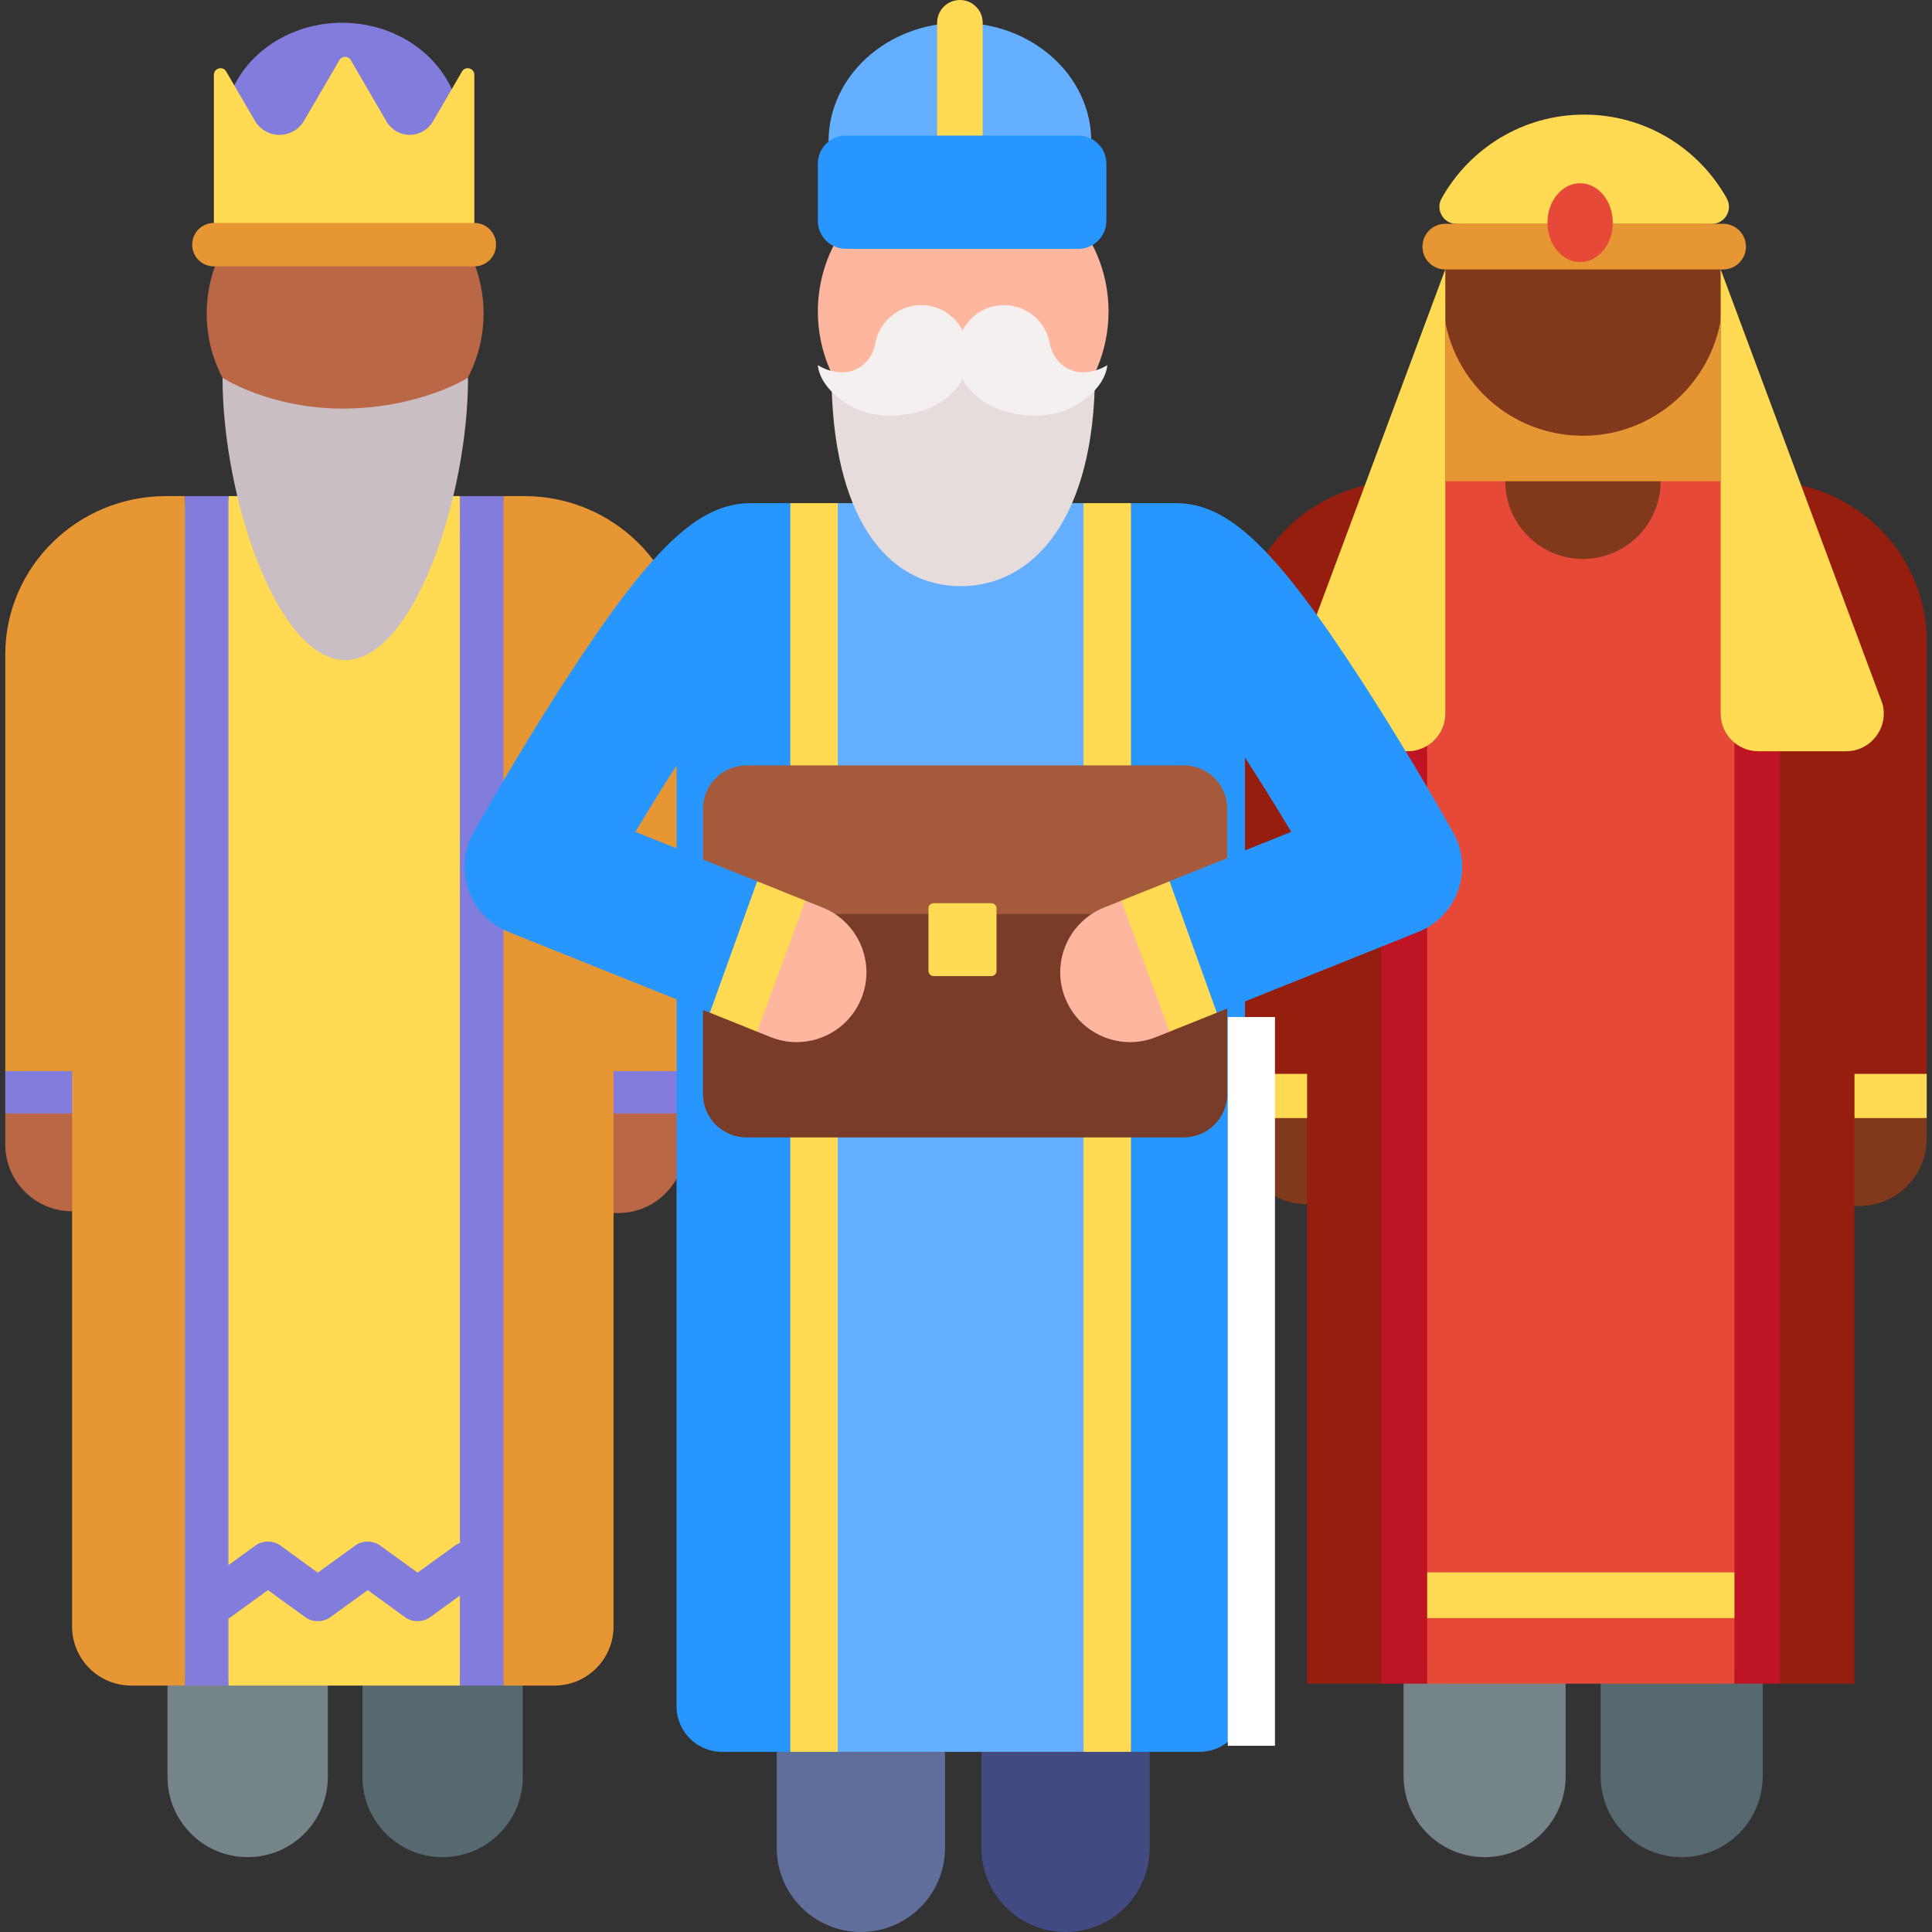 <svg id="Layer_1" enable-background="new 0 0 511 511" height="512" viewBox="0 0 511 511" width="512" xmlns="http://www.w3.org/2000/svg"><rect x="0" y="0" width="511" height="511" fill="#333333" stroke="none"/><g><g><g><g id="XMLID_23_"><path d="m363.582 297.164v-127.646c.017-3.409 3.451-6.514 7.205-6.514h48.021c9.864 0 17.861-7.997 17.861-17.861 0-9.865-7.997-17.861-17.861-17.861h-48.021c-23.553 0-42.81 18.866-42.927 42.146v114.606z" fill="#961e0f"/></g><g id="XMLID_22_"><path d="m418.655 163.005h48.021c3.754 0 7.188 3.104 7.205 6.423v127.736l35.722-13.13v-114.695c-.116-23.19-19.373-42.056-42.927-42.056h-48.021c-9.864 0-17.861 7.997-17.861 17.861s7.996 17.861 17.861 17.861z" fill="#961e0f"/></g></g><g><g id="XMLID_21_"><path d="m327.86 284.034v11.694l35.722 1.436v-13.13z" fill="#ffda52"/></g><g id="XMLID_20_"><path d="m473.88 284.034v13.13l35.723-1.436v-11.694z" fill="#ffda52"/></g></g><g><g id="XMLID_19_"><path d="m327.86 295.728v4.919c0 9.864 7.997 17.861 17.861 17.861s17.861-7.997 17.861-17.861v-4.919z" fill="#80391b"/></g><g id="XMLID_18_"><path d="m473.88 295.728v5.392c0 9.864 7.997 17.861 17.861 17.861s17.861-7.997 17.861-17.861v-5.392z" fill="#80391b"/></g></g><g><path d="m382.275 65.228h72.827v165.606h-72.827z" fill="#e69632"/></g><g><g id="XMLID_17_"><path d="m444.792 491.204c-11.837 0-21.434-9.596-21.434-21.433v-171.32c0-11.837 9.596-21.433 21.434-21.433s21.434 9.596 21.434 21.433v171.32c-.001 11.837-9.597 21.433-21.434 21.433z" fill="#55696e"/></g><g id="XMLID_16_"><path d="m392.671 491.204c-11.837 0-21.434-9.596-21.434-21.433v-171.32c0-11.837 9.596-21.433 21.434-21.433 11.837 0 21.434 9.596 21.434 21.433v171.32c-.001 11.837-9.597 21.433-21.434 21.433z" fill="#748488"/></g></g><path d="m371.427 145.144 6.042 300.18h81.281l7.285-300.18z" fill="#e64937"/><path d="m465.9 127.282h-26.662l-21.309 9.436-19.79-9.436h-25.998v35.723h93.759z" fill="#e64937"/><g><path d="m371.427 415.885h94.608v12.083h-94.608z" fill="#ffda52"/></g><ellipse cx="418.731" cy="78.465" fill="#80391b" rx="37.018" ry="37.018" transform="matrix(.055 -.999 .999 .055 317.23 492.216)"/><path d="m452.763 59.22c3.457 0 5.639-3.721 3.955-6.74-7.375-13.223-21.496-22.168-37.712-22.168s-30.337 8.945-37.712 22.168c-1.684 3.019.498 6.74 3.955 6.74z" fill="#ffda52"/><path d="m345.721 137.466v307.858h19.665l9.968-307.858z" fill="#961e0f"/><g><path d="m365.386 125.058h12.083v320.266h-12.083z" fill="#be1423"/></g><path d="m460.073 137.466 10.759 307.858h19.666v-307.858z" fill="#961e0f"/><g><path d="m458.75 125.058h12.083v320.266h-12.083z" fill="#be1423"/></g><g><g><path d="m455.749 71.27h-73.485c-3.337 0-6.041-2.705-6.041-6.041 0-3.337 2.705-6.041 6.041-6.041h73.485c3.337 0 6.041 2.705 6.041 6.041s-2.705 6.041-6.041 6.041z" fill="#e69632"/></g></g><path d="m417.93 48.465c-4.77 0-8.637 4.667-8.637 10.424s3.867 10.423 8.637 10.423 8.637-4.667 8.637-10.423-3.868-10.424-8.637-10.424z" fill="#e64937"/><path d="m382.275 71.237v117.485c0 5.512-4.468 9.98-9.98 9.98h-23.181c-6.538 0-11.31-6.182-9.655-12.507 0 0 42.816-114.958 42.816-114.958z" fill="#ffda52"/><path d="m455.102 188.722c0 5.512 4.468 9.98 9.98 9.98h23.181c6.538 0 11.31-6.182 9.655-12.507l-42.816-114.958z" fill="#ffda52"/><path d="m398.139 127.282c0 11.349 9.2 20.549 20.549 20.549s20.549-9.2 20.549-20.549z" fill="#80391b"/></g><g><path d="m90.488 6.021c-17.322 0-31.364 12.691-31.364 28.347s14.042 28.346 31.364 28.346 31.364-12.691 31.364-28.346-14.042-28.347-31.364-28.347z" fill="#827ddc"/><g><g id="XMLID_13_"><g><path d="m117.065 491.204c-11.71 0-21.202-9.492-21.202-21.202v-169.468c0-11.709 9.492-21.202 21.202-21.202s21.202 9.492 21.202 21.202v169.468c0 11.71-9.492 21.202-21.202 21.202z" fill="#55696e"/></g></g><g id="XMLID_12_"><g><path d="m65.508 491.204c-11.71 0-21.202-9.492-21.202-21.202v-169.468c0-11.709 9.492-21.202 21.202-21.202s21.202 9.492 21.202 21.202v169.468c-.001 11.71-9.493 21.202-21.202 21.202z" fill="#748488"/></g></g></g><path d="m44.494 148.884 15.918 296.936h61.23l16.437-296.936z" fill="#ffda52"/><path d="m36.734 284.176v-111.182c.017-3.372 3.414-6.443 7.127-6.443h6.581l-1.516-35.336h-5.066c-23.299 0-42.348 18.662-42.463 41.69v110.399z" fill="#e69632"/><path d="m145.839 172.906v111.27l35.337-.872v-110.488c-.115-22.939-19.163-41.602-42.463-41.602h-5.583l-1.433 35.336h7.016c3.713.002 7.11 3.072 7.126 6.356z" fill="#e69632"/><path d="m1.397 283.305v11.191l35.337 2.208v-13.399z" fill="#827ddc"/><path d="m145.839 283.305v13.399l35.337-2.208v-11.191z" fill="#827ddc"/><path d="m1.397 294.496v8.211c0 9.758 7.911 17.668 17.668 17.668s17.668-7.911 17.668-17.668v-8.211z" fill="#ba6746"/><path d="m145.839 294.496v8.678c0 9.758 7.911 17.668 17.668 17.668 9.758 0 17.668-7.91 17.668-17.668v-8.678z" fill="#ba6746"/><path d="m121.642 131.216h-61.23l-2.694 35.336h66.702z" fill="#ffda52"/><circle cx="91.286" cy="82.926" fill="#ba6746" r="36.618"/><g><path d="m90.624 108.064c-19.28 0-31.765-8.149-31.765-8.149 0 31.727 14.536 74.677 32.468 74.677s32.468-42.951 32.468-74.677c0-.001-12.904 8.149-33.171 8.149z" fill="#c8bec3"/></g><path d="m108.364 35.675c-2.519 0-4.848-1.339-6.116-3.515l-9.466-16.248c-.674-1.157-2.345-1.157-3.019 0l-9.336 16.025c-1.349 2.315-3.826 3.738-6.505 3.738-2.679 0-5.156-1.424-6.505-3.738l-7.588-13.027c-.898-1.541-3.257-.904-3.257.879v42.924h68.884v-42.923c0-1.784-2.359-2.421-3.257-.879l-7.719 13.249c-1.268 2.176-3.597 3.515-6.116 3.515z" fill="#ffda52"/><g><path d="m110.449 428.794c-1.184 0-2.367-.365-3.373-1.095l-9.818-7.125-9.823 7.125c-2.011 1.459-4.734 1.459-6.745-.001l-9.817-7.124-9.814 7.124c-2.011 1.46-4.735 1.461-6.747 0l-13.192-9.572 6.746-9.297 9.818 7.124 9.814-7.124c2.012-1.46 4.735-1.46 6.747 0l9.818 7.125 9.823-7.125c2.011-1.459 4.734-1.459 6.745 0l9.819 7.125 9.827-7.126c2.012-1.458 4.732-1.459 6.744 0l13.2 9.572-6.744 9.299-9.828-7.127-9.828 7.127c-1.006.73-2.189 1.095-3.372 1.095z" fill="#827ddc"/></g><g><path d="m125.456 70.453h-68.884c-3.172 0-5.743-2.571-5.743-5.743s2.572-5.743 5.743-5.743h68.884c3.172 0 5.743 2.571 5.743 5.743s-2.571 5.743-5.743 5.743z" fill="#e69632"/></g><path d="m19.065 141.288v288.904c0 8.631 6.997 15.628 15.628 15.628h14.233l10.759-304.532z" fill="#e69632"/><path d="m121.658 141.288 11.471 304.532h13.521c8.631 0 15.628-6.997 15.628-15.628v-288.904z" fill="#e69632"/><g><path d="m48.925 131.216h11.487v314.604h-11.487z" fill="#827ddc"/></g><g><path d="m121.642 131.216h11.487v314.604h-11.487z" fill="#827ddc"/></g></g><g><g><path d="m217.575 239.878-49.514-19.857c2.739-4.562 5.849-9.642 9.132-14.823 14.837-23.407 22.63-32.177 25.759-35.207h7.825l-1.744-36.915h-10.425c-13.989 0-26.435 11.923-49.324 47.253-12.762 19.697-23.592 39.053-24.047 39.867-2.587 4.632-3.056 10.154-1.286 15.156s5.606 9.001 10.531 10.976l69.353 27.813c2.252.903 4.577 1.331 6.864 1.331 7.319 0 14.247-4.384 17.137-11.592 3.795-9.462-.799-20.208-10.261-24.002z" fill="#2896ff"/></g><g><path d="m384.356 220.197c-.455-.814-11.286-20.17-24.047-39.868-22.889-35.33-35.336-47.253-49.325-47.253h-11.843l-1.407 36.915h8.906c3.129 3.03 10.923 11.8 25.759 35.207 3.284 5.18 6.394 10.26 9.132 14.823l-49.514 19.857c-9.462 3.794-14.056 14.541-10.261 24.002 2.891 7.209 9.817 11.593 17.137 11.592 2.287 0 4.612-.428 6.864-1.331l69.352-27.813c4.925-1.975 8.761-5.974 10.531-10.976 1.772-5.001 1.304-10.523-1.284-15.155z" fill="#2896ff"/></g><g><g><path d="m253.889 6.03c-19.19 0-34.746 14.06-34.746 31.403 0 17.344 15.556 31.403 34.746 31.403s34.746-14.06 34.746-31.403c.001-17.344-15.556-31.403-34.746-31.403z" fill="#64afff"/><g><g id="XMLID_42_"><path d="m281.822 511c-12.292 0-22.258-9.965-22.258-22.258v-177.912c0-12.293 9.966-22.258 22.258-22.258s22.258 9.965 22.258 22.258v177.911c0 12.293-9.966 22.259-22.258 22.259z" fill="#414b82"/></g><g id="XMLID_41_"><path d="m227.695 511c-12.293 0-22.258-9.965-22.258-22.258v-177.912c0-12.293 9.965-22.258 22.258-22.258s22.258 9.965 22.258 22.258v177.911c0 12.293-9.965 22.259-22.258 22.259z" fill="#5f6e9b"/></g></g><path d="m205.634 151.624 15.948 311.73h65.012l17.288-311.73z" fill="#64afff"/><path d="m286.594 133.076h-65.012l-3.271 11.44v25.657h70.573v-31.092z" fill="#64afff"/><circle cx="254.758" cy="82.381" fill="#ffb69e" r="38.442"/><path d="m178.939 143.651v307.655c0 6.654 5.394 12.049 12.048 12.049h18.047l12.548-319.704z" fill="#2896ff"/><g><path d="m209.034 133.076h12.548v330.278h-12.548z" fill="#ffda52"/></g><path d="m286.643 143.651 12.499 319.704h18.095c6.654 0 12.048-5.394 12.048-12.049v-307.655z" fill="#2896ff"/><g><path d="m286.594 133.076h12.548v330.278h-12.548z" fill="#ffda52"/></g><g><path d="m254.472 98.564c-20.694 0-34.562 0-34.562 0 0 38.508 14.938 56.471 34.185 56.471s35.513-17.964 35.513-56.471c0 0-13.383 0-35.136 0z" fill="#e6dcdc"/></g><g><path d="m253.889 41.895c-3.33 0-6.029-2.699-6.029-6.029v-29.837c0-3.33 2.7-6.029 6.029-6.029 3.33 0 6.029 2.699 6.029 6.029v29.836c.001 3.331-2.699 6.03-6.029 6.03z" fill="#ffda52"/></g><path d="m285.209 35.865h-61.474c-4.097 0-7.419 3.322-7.419 7.419v15.118c0 4.097 3.322 7.419 7.419 7.419h61.474c4.097 0 7.419-3.322 7.419-7.419v-15.118c0-4.097-3.322-7.419-7.419-7.419z" fill="#2896ff"/></g><g fill="#f5f0f0"><path d="m244.655 80.752c-6.53-.501-12.1 4.076-13.168 10.171-.739 4.22-4.241 7.504-8.525 7.538-.033 0-.067 0-.1 0-2.407 0-4.645-.697-6.546-1.885.58 6.303 8.532 12.092 14.919 13.017 13.184 1.908 26.044-5.047 24.776-17.571-.603-5.949-5.394-10.813-11.356-11.27z"/><path d="m264.529 80.752c6.53-.501 12.1 4.076 13.168 10.171.739 4.22 4.241 7.504 8.525 7.538h.1c2.407 0 4.645-.697 6.546-1.885-.58 6.303-8.532 12.092-14.919 13.017-13.184 1.908-26.044-5.047-24.776-17.571.603-5.949 5.394-10.813 11.356-11.27z"/></g></g><g><path d="m185.927 238.893v50.437c0 6.353 5.15 11.503 11.503 11.503h115.669c6.353 0 11.503-5.15 11.503-11.503v-50.437z" fill="#783c28"/></g><g><path d="m324.602 241.77v-27.832c0-6.353-5.15-11.503-11.503-11.503h-115.669c-6.353 0-11.503 5.15-11.503 11.503v27.832z" fill="#a55a3c"/></g><g><path d="m262.212 258.172h-15.275c-.752 0-1.362-.61-1.362-1.362v-16.555c0-.752.61-1.362 1.362-1.362h15.275c.752 0 1.362.61 1.362 1.362v16.555c0 .752-.609 1.362-1.362 1.362z" fill="#ffda52"/></g><g><g id="XMLID_38_"><g><path d="m200.26 233.097-52.038-20.869c-9.46-3.795-20.208.8-24.001 10.261-3.794 9.462.8 20.208 10.261 24.002l53.272 21.364 14.539-14.871z" fill="#2896ff"/></g></g><g id="XMLID_37_"><g><path d="m217.575 240.041-4.568-1.832-12.132 14.243-.614 20.419 3.574 1.434c2.252.903 4.577 1.331 6.864 1.331 7.319 0 14.247-4.384 17.137-11.592 3.795-9.463-.8-20.209-10.261-24.003z" fill="#ffb69e"/></g></g><g id="XMLID_36_"><g><path d="m213.006 238.209-12.746-5.112-12.506 34.758 12.506 5.015z" fill="#ffda52"/></g></g></g><g><g id="XMLID_35_"><g><path d="m309.331 233.097 52.038-20.869c9.46-3.795 20.208.8 24.001 10.261 3.794 9.462-.8 20.208-10.261 24.002l-53.272 21.364-14.539-14.871z" fill="#2896ff"/></g></g><g id="XMLID_34_"><g><path d="m292.017 240.041 4.569-1.832 12.132 14.243.614 20.419-3.574 1.434c-2.252.903-4.577 1.331-6.864 1.331-7.319 0-14.247-4.384-17.137-11.592-3.796-9.463.798-20.209 10.26-24.003z" fill="#ffb69e"/></g></g><g id="XMLID_33_"><g><path d="m296.585 238.209 12.746-5.112 12.507 34.758-12.507 5.015z" fill="#ffda52"/></g></g></g></g><path d="m330.977 461.743v-192.748" fill="none" stroke="#fff" stroke-miterlimit="10" stroke-width="12.486"/></g></svg>